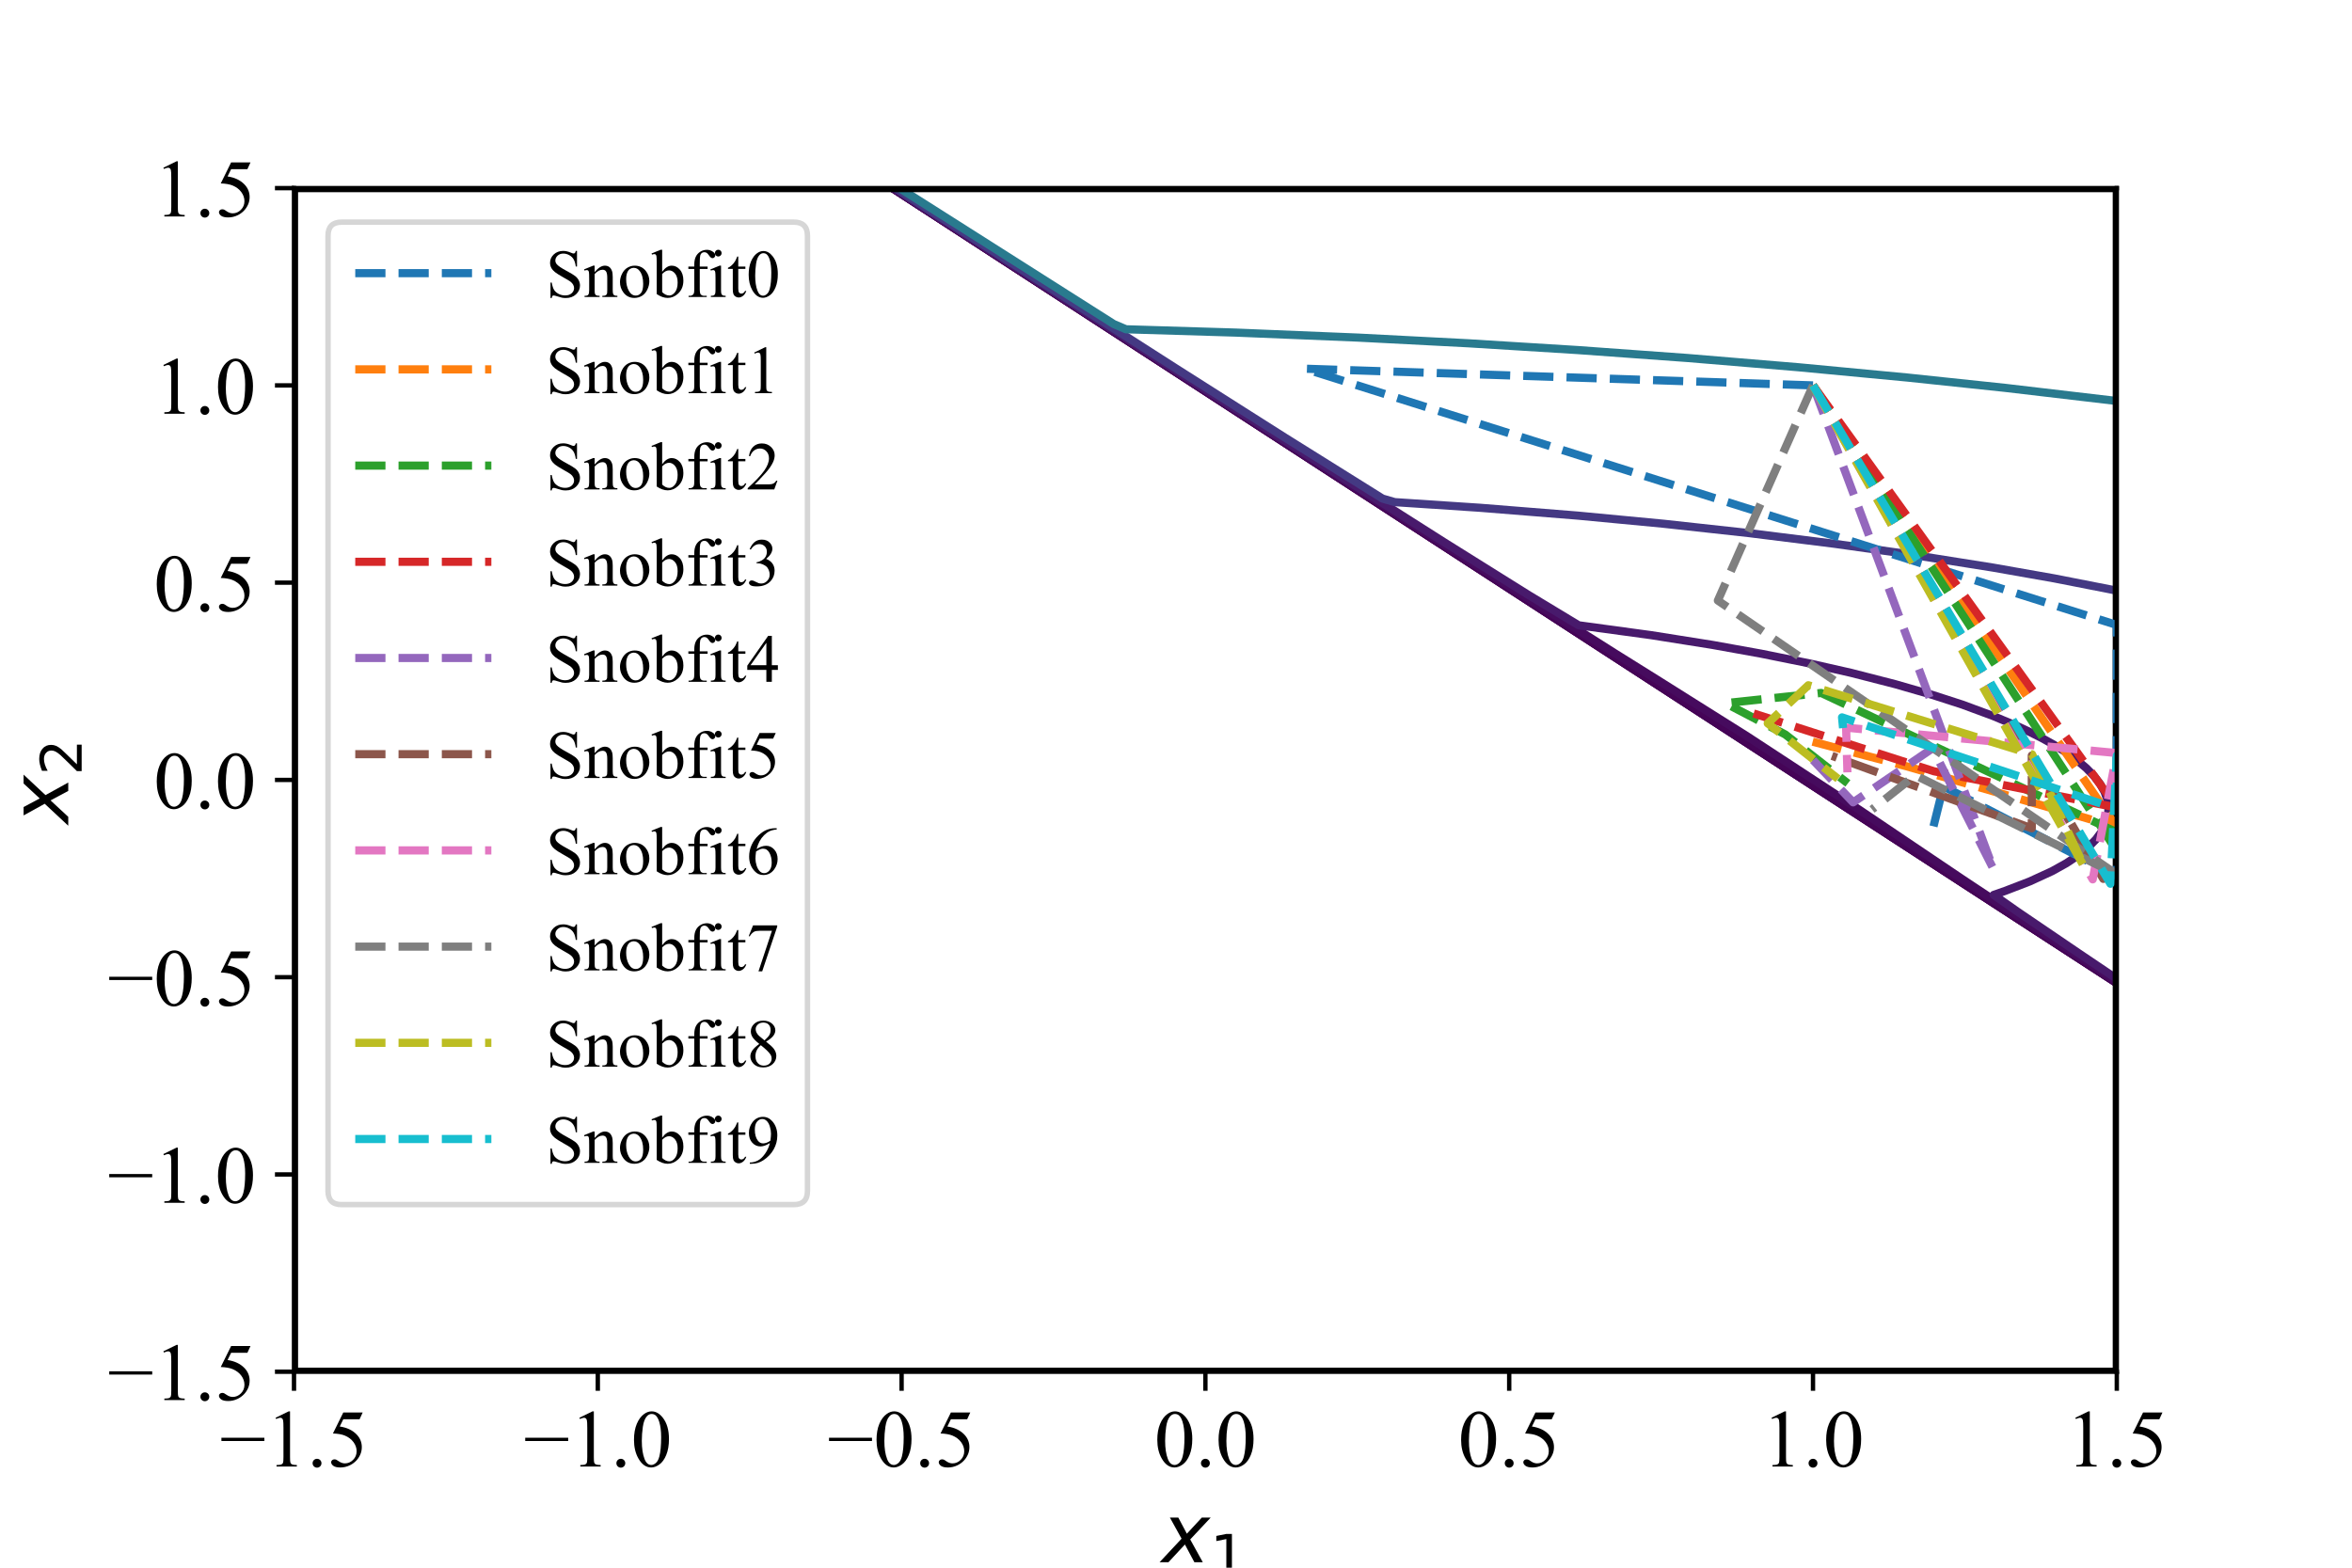 <?xml version="1.0" encoding="utf-8" standalone="no"?>
<!DOCTYPE svg PUBLIC "-//W3C//DTD SVG 1.1//EN"
  "http://www.w3.org/Graphics/SVG/1.1/DTD/svg11.dtd">
<!-- Created with matplotlib (https://matplotlib.org/) -->
<svg height="288pt" version="1.1" viewBox="0 0 432 288" width="432pt" xmlns="http://www.w3.org/2000/svg" xmlns:xlink="http://www.w3.org/1999/xlink">
 <defs>
  <style type="text/css">*{stroke-linecap:butt;stroke-linejoin:round;}</style>
 </defs>
 <g id="figure_1">
  <g id="patch_1">
   <path d="M 0 288 
L 432 288 
L 432 0 
L 0 0 
z
" style="fill:#ffffff;"/>
  </g>
  <g id="axes_1">
   <g id="patch_2">
    <path d="M 54 252 
L 388.8 252 
L 388.8 34.56 
L 54 34.56 
z
" style="fill:#ffffff;"/>
   </g>
   <g id="matplotlib.axis_1">
    <g id="xtick_1">
     <g id="line2d_1">
      <defs>
       <path d="M 0 0 
L 0 3.5 
" id="m8b53810748" style="stroke:#000000;stroke-width:0.8;"/>
      </defs>
      <g>
       <use style="stroke:#000000;stroke-width:0.8;" x="54" xlink:href="#m8b53810748" y="252"/>
      </g>
     </g>
     <g id="text_1">
      <!-- −1.5 -->
      <g transform="translate(40.396 269.416)scale(0.15 -0.15)">
       <defs>
        <path d="M 54.438 31.25 
L 1.812 31.25 
L 1.812 35.25 
L 54.438 35.25 
z
" id="TimesNewRomanPSMT-8722"/>
        <path d="M 11.719 59.719 
L 27.828 67.578 
L 29.438 67.578 
L 29.438 11.672 
Q 29.438 6.109 29.906 4.734 
Q 30.375 3.375 31.828 2.641 
Q 33.297 1.906 37.797 1.812 
L 37.797 0 
L 12.891 0 
L 12.891 1.812 
Q 17.578 1.906 18.938 2.609 
Q 20.312 3.328 20.844 4.516 
Q 21.391 5.719 21.391 11.672 
L 21.391 47.406 
Q 21.391 54.641 20.906 56.688 
Q 20.562 58.25 19.656 58.984 
Q 18.75 59.719 17.484 59.719 
Q 15.672 59.719 12.453 58.203 
z
" id="TimesNewRomanPSMT-49"/>
        <path d="M 12.5 9.469 
Q 14.797 9.469 16.359 7.875 
Q 17.922 6.297 17.922 4.047 
Q 17.922 1.812 16.328 0.219 
Q 14.75 -1.375 12.5 -1.375 
Q 10.25 -1.375 8.656 0.219 
Q 7.078 1.812 7.078 4.047 
Q 7.078 6.344 8.656 7.906 
Q 10.25 9.469 12.5 9.469 
z
" id="TimesNewRomanPSMT-46"/>
        <path d="M 43.406 66.219 
L 39.594 57.906 
L 19.672 57.906 
L 15.328 49.031 
Q 28.266 47.125 35.844 39.406 
Q 42.328 32.766 42.328 23.781 
Q 42.328 18.562 40.203 14.109 
Q 38.094 9.672 34.859 6.547 
Q 31.641 3.422 27.688 1.516 
Q 22.078 -1.172 16.156 -1.172 
Q 10.203 -1.172 7.484 0.844 
Q 4.781 2.875 4.781 5.328 
Q 4.781 6.688 5.906 7.734 
Q 7.031 8.797 8.734 8.797 
Q 10.016 8.797 10.969 8.406 
Q 11.922 8.016 14.203 6.391 
Q 17.875 3.859 21.625 3.859 
Q 27.344 3.859 31.656 8.172 
Q 35.984 12.5 35.984 18.703 
Q 35.984 24.703 32.125 29.906 
Q 28.266 35.109 21.484 37.938 
Q 16.156 40.141 6.984 40.484 
L 19.672 66.219 
z
" id="TimesNewRomanPSMT-53"/>
       </defs>
       <use xlink:href="#TimesNewRomanPSMT-8722"/>
       <use x="56.396" xlink:href="#TimesNewRomanPSMT-49"/>
       <use x="106.396" xlink:href="#TimesNewRomanPSMT-46"/>
       <use x="131.396" xlink:href="#TimesNewRomanPSMT-53"/>
      </g>
     </g>
    </g>
    <g id="xtick_2">
     <g id="line2d_2">
      <g>
       <use style="stroke:#000000;stroke-width:0.8;" x="109.8" xlink:href="#m8b53810748" y="252"/>
      </g>
     </g>
     <g id="text_2">
      <!-- −1.0 -->
      <g transform="translate(96.196 269.416)scale(0.15 -0.15)">
       <defs>
        <path d="M 3.609 32.719 
Q 3.609 44.047 7.031 52.219 
Q 10.453 60.406 16.109 64.406 
Q 20.516 67.578 25.203 67.578 
Q 32.812 67.578 38.875 59.812 
Q 46.438 50.203 46.438 33.734 
Q 46.438 22.219 43.109 14.156 
Q 39.797 6.109 34.641 2.469 
Q 29.5 -1.172 24.703 -1.172 
Q 15.234 -1.172 8.938 10.016 
Q 3.609 19.438 3.609 32.719 
z
M 13.188 31.5 
Q 13.188 17.828 16.547 9.188 
Q 19.344 1.906 24.859 1.906 
Q 27.484 1.906 30.312 4.266 
Q 33.156 6.641 34.625 12.203 
Q 36.859 20.609 36.859 35.891 
Q 36.859 47.219 34.516 54.781 
Q 32.766 60.406 29.984 62.75 
Q 27.984 64.359 25.141 64.359 
Q 21.828 64.359 19.234 61.375 
Q 15.719 57.328 14.453 48.625 
Q 13.188 39.938 13.188 31.5 
z
" id="TimesNewRomanPSMT-48"/>
       </defs>
       <use xlink:href="#TimesNewRomanPSMT-8722"/>
       <use x="56.396" xlink:href="#TimesNewRomanPSMT-49"/>
       <use x="106.396" xlink:href="#TimesNewRomanPSMT-46"/>
       <use x="131.396" xlink:href="#TimesNewRomanPSMT-48"/>
      </g>
     </g>
    </g>
    <g id="xtick_3">
     <g id="line2d_3">
      <g>
       <use style="stroke:#000000;stroke-width:0.8;" x="165.6" xlink:href="#m8b53810748" y="252"/>
      </g>
     </g>
     <g id="text_3">
      <!-- −0.5 -->
      <g transform="translate(151.996 269.416)scale(0.15 -0.15)">
       <use xlink:href="#TimesNewRomanPSMT-8722"/>
       <use x="56.396" xlink:href="#TimesNewRomanPSMT-48"/>
       <use x="106.396" xlink:href="#TimesNewRomanPSMT-46"/>
       <use x="131.396" xlink:href="#TimesNewRomanPSMT-53"/>
      </g>
     </g>
    </g>
    <g id="xtick_4">
     <g id="line2d_4">
      <g>
       <use style="stroke:#000000;stroke-width:0.8;" x="221.4" xlink:href="#m8b53810748" y="252"/>
      </g>
     </g>
     <g id="text_4">
      <!-- 0.0 -->
      <g transform="translate(212.025 269.416)scale(0.15 -0.15)">
       <use xlink:href="#TimesNewRomanPSMT-48"/>
       <use x="50" xlink:href="#TimesNewRomanPSMT-46"/>
       <use x="75" xlink:href="#TimesNewRomanPSMT-48"/>
      </g>
     </g>
    </g>
    <g id="xtick_5">
     <g id="line2d_5">
      <g>
       <use style="stroke:#000000;stroke-width:0.8;" x="277.2" xlink:href="#m8b53810748" y="252"/>
      </g>
     </g>
     <g id="text_5">
      <!-- 0.5 -->
      <g transform="translate(267.825 269.416)scale(0.15 -0.15)">
       <use xlink:href="#TimesNewRomanPSMT-48"/>
       <use x="50" xlink:href="#TimesNewRomanPSMT-46"/>
       <use x="75" xlink:href="#TimesNewRomanPSMT-53"/>
      </g>
     </g>
    </g>
    <g id="xtick_6">
     <g id="line2d_6">
      <g>
       <use style="stroke:#000000;stroke-width:0.8;" x="333" xlink:href="#m8b53810748" y="252"/>
      </g>
     </g>
     <g id="text_6">
      <!-- 1.0 -->
      <g transform="translate(323.625 269.416)scale(0.15 -0.15)">
       <use xlink:href="#TimesNewRomanPSMT-49"/>
       <use x="50" xlink:href="#TimesNewRomanPSMT-46"/>
       <use x="75" xlink:href="#TimesNewRomanPSMT-48"/>
      </g>
     </g>
    </g>
    <g id="xtick_7">
     <g id="line2d_7">
      <g>
       <use style="stroke:#000000;stroke-width:0.8;" x="388.8" xlink:href="#m8b53810748" y="252"/>
      </g>
     </g>
     <g id="text_7">
      <!-- 1.5 -->
      <g transform="translate(379.425 269.416)scale(0.15 -0.15)">
       <use xlink:href="#TimesNewRomanPSMT-49"/>
       <use x="50" xlink:href="#TimesNewRomanPSMT-46"/>
       <use x="75" xlink:href="#TimesNewRomanPSMT-53"/>
      </g>
     </g>
    </g>
    <g id="text_8">
     <!-- $x_1$ -->
     <g transform="translate(213.375 287.04)scale(0.15 -0.15)">
      <defs>
       <path d="M 60.016 54.688 
L 34.906 27.875 
L 50.297 0 
L 39.984 0 
L 28.422 21.688 
L 8.297 0 
L -2.594 0 
L 24.312 28.812 
L 10.016 54.688 
L 20.312 54.688 
L 30.812 34.906 
L 49.125 54.688 
z
" id="DejaVuSans-Oblique-120"/>
       <path d="M 12.406 8.297 
L 28.516 8.297 
L 28.516 63.922 
L 10.984 60.406 
L 10.984 69.391 
L 28.422 72.906 
L 38.281 72.906 
L 38.281 8.297 
L 54.391 8.297 
L 54.391 0 
L 12.406 0 
z
" id="DejaVuSans-49"/>
      </defs>
      <use transform="translate(0 0.312)" xlink:href="#DejaVuSans-Oblique-120"/>
      <use transform="translate(59.18 -16.094)scale(0.7)" xlink:href="#DejaVuSans-49"/>
     </g>
    </g>
   </g>
   <g id="matplotlib.axis_2">
    <g id="ytick_1">
     <g id="line2d_8">
      <defs>
       <path d="M 0 0 
L -3.5 0 
" id="m76ab4d0ff1" style="stroke:#000000;stroke-width:0.8;"/>
      </defs>
      <g>
       <use style="stroke:#000000;stroke-width:0.8;" x="54" xlink:href="#m76ab4d0ff1" y="252"/>
      </g>
     </g>
     <g id="text_9">
      <!-- −1.5 -->
      <g transform="translate(19.791 257.208)scale(0.15 -0.15)">
       <use xlink:href="#TimesNewRomanPSMT-8722"/>
       <use x="56.396" xlink:href="#TimesNewRomanPSMT-49"/>
       <use x="106.396" xlink:href="#TimesNewRomanPSMT-46"/>
       <use x="131.396" xlink:href="#TimesNewRomanPSMT-53"/>
      </g>
     </g>
    </g>
    <g id="ytick_2">
     <g id="line2d_9">
      <g>
       <use style="stroke:#000000;stroke-width:0.8;" x="54" xlink:href="#m76ab4d0ff1" y="215.76"/>
      </g>
     </g>
     <g id="text_10">
      <!-- −1.0 -->
      <g transform="translate(19.791 220.968)scale(0.15 -0.15)">
       <use xlink:href="#TimesNewRomanPSMT-8722"/>
       <use x="56.396" xlink:href="#TimesNewRomanPSMT-49"/>
       <use x="106.396" xlink:href="#TimesNewRomanPSMT-46"/>
       <use x="131.396" xlink:href="#TimesNewRomanPSMT-48"/>
      </g>
     </g>
    </g>
    <g id="ytick_3">
     <g id="line2d_10">
      <g>
       <use style="stroke:#000000;stroke-width:0.8;" x="54" xlink:href="#m76ab4d0ff1" y="179.52"/>
      </g>
     </g>
     <g id="text_11">
      <!-- −0.5 -->
      <g transform="translate(19.791 184.728)scale(0.15 -0.15)">
       <use xlink:href="#TimesNewRomanPSMT-8722"/>
       <use x="56.396" xlink:href="#TimesNewRomanPSMT-48"/>
       <use x="106.396" xlink:href="#TimesNewRomanPSMT-46"/>
       <use x="131.396" xlink:href="#TimesNewRomanPSMT-53"/>
      </g>
     </g>
    </g>
    <g id="ytick_4">
     <g id="line2d_11">
      <g>
       <use style="stroke:#000000;stroke-width:0.8;" x="54" xlink:href="#m76ab4d0ff1" y="143.28"/>
      </g>
     </g>
     <g id="text_12">
      <!-- 0.0 -->
      <g transform="translate(28.25 148.488)scale(0.15 -0.15)">
       <use xlink:href="#TimesNewRomanPSMT-48"/>
       <use x="50" xlink:href="#TimesNewRomanPSMT-46"/>
       <use x="75" xlink:href="#TimesNewRomanPSMT-48"/>
      </g>
     </g>
    </g>
    <g id="ytick_5">
     <g id="line2d_12">
      <g>
       <use style="stroke:#000000;stroke-width:0.8;" x="54" xlink:href="#m76ab4d0ff1" y="107.04"/>
      </g>
     </g>
     <g id="text_13">
      <!-- 0.5 -->
      <g transform="translate(28.25 112.248)scale(0.15 -0.15)">
       <use xlink:href="#TimesNewRomanPSMT-48"/>
       <use x="50" xlink:href="#TimesNewRomanPSMT-46"/>
       <use x="75" xlink:href="#TimesNewRomanPSMT-53"/>
      </g>
     </g>
    </g>
    <g id="ytick_6">
     <g id="line2d_13">
      <g>
       <use style="stroke:#000000;stroke-width:0.8;" x="54" xlink:href="#m76ab4d0ff1" y="70.8"/>
      </g>
     </g>
     <g id="text_14">
      <!-- 1.0 -->
      <g transform="translate(28.25 76.008)scale(0.15 -0.15)">
       <use xlink:href="#TimesNewRomanPSMT-49"/>
       <use x="50" xlink:href="#TimesNewRomanPSMT-46"/>
       <use x="75" xlink:href="#TimesNewRomanPSMT-48"/>
      </g>
     </g>
    </g>
    <g id="ytick_7">
     <g id="line2d_14">
      <g>
       <use style="stroke:#000000;stroke-width:0.8;" x="54" xlink:href="#m76ab4d0ff1" y="34.56"/>
      </g>
     </g>
     <g id="text_15">
      <!-- 1.5 -->
      <g transform="translate(28.25 39.768)scale(0.15 -0.15)">
       <use xlink:href="#TimesNewRomanPSMT-49"/>
       <use x="50" xlink:href="#TimesNewRomanPSMT-46"/>
       <use x="75" xlink:href="#TimesNewRomanPSMT-53"/>
      </g>
     </g>
    </g>
    <g id="text_16">
     <!-- $x_2$ -->
     <g transform="translate(12.583 151.305)rotate(-90)scale(0.15 -0.15)">
      <defs>
       <path d="M 19.188 8.297 
L 53.609 8.297 
L 53.609 0 
L 7.328 0 
L 7.328 8.297 
Q 12.938 14.109 22.625 23.891 
Q 32.328 33.688 34.812 36.531 
Q 39.547 41.844 41.422 45.531 
Q 43.312 49.219 43.312 52.781 
Q 43.312 58.594 39.234 62.25 
Q 35.156 65.922 28.609 65.922 
Q 23.969 65.922 18.812 64.312 
Q 13.672 62.703 7.812 59.422 
L 7.812 69.391 
Q 13.766 71.781 18.938 73 
Q 24.125 74.219 28.422 74.219 
Q 39.75 74.219 46.484 68.547 
Q 53.219 62.891 53.219 53.422 
Q 53.219 48.922 51.531 44.891 
Q 49.859 40.875 45.406 35.406 
Q 44.188 33.984 37.641 27.219 
Q 31.109 20.453 19.188 8.297 
z
" id="DejaVuSans-50"/>
      </defs>
      <use transform="translate(0 0.312)" xlink:href="#DejaVuSans-Oblique-120"/>
      <use transform="translate(59.18 -16.094)scale(0.7)" xlink:href="#DejaVuSans-50"/>
     </g>
    </g>
   </g>
   <g id="LineCollection_1">
    <path clip-path="url(#p8490a0bb73)" d="M 109.165 -1 
L 433 209.317 
L 433 209.317 
" style="fill:none;stroke:#440154;stroke-width:1.5;"/>
   </g>
   <g id="LineCollection_2">
    <path clip-path="url(#p8490a0bb73)" d="M 109.166 -1 
L 433 209.315 
L 433 209.315 
" style="fill:none;stroke:#440154;stroke-width:1.5;"/>
   </g>
   <g id="LineCollection_3">
    <path clip-path="url(#p8490a0bb73)" d="M 109.168 -1 
L 433 209.31 
L 433 209.31 
" style="fill:none;stroke:#440154;stroke-width:1.5;"/>
   </g>
   <g id="LineCollection_4">
    <path clip-path="url(#p8490a0bb73)" d="M 109.173 -1 
L 301.034 123.476 
L 303.514 125.069 
L 433 209.297 
L 433 209.297 
" style="fill:none;stroke:#440256;stroke-width:1.5;"/>
   </g>
   <g id="LineCollection_5">
    <path clip-path="url(#p8490a0bb73)" d="M 109.185 -1 
L 269.629 103.075 
L 272.116 104.673 
L 294.305 118.965 
L 297.031 120.698 
L 312.25 130.454 
L 317.505 133.81 
L 350.385 155.287 
L 353.143 157.12 
L 370.574 168.561 
L 373.108 170.232 
L 428.897 206.597 
L 433 209.266 
L 433 209.266 
" style="fill:none;stroke:#450457;stroke-width:1.5;"/>
   </g>
   <g id="LineCollection_6">
    <path clip-path="url(#p8490a0bb73)" d="M 109.215 -1 
L 235.981 81.198 
L 240.757 84.276 
L 265.143 99.993 
L 270.191 103.216 
L 283.088 111.464 
L 288.492 114.871 
L 296.548 119.977 
L 304.699 125.069 
L 310.007 128.409 
L 320.913 135.267 
L 341.412 148.702 
L 360.4 161.491 
L 368.331 166.76 
L 373.531 170.232 
L 386.276 178.629 
L 391.213 181.887 
L 419.925 200.662 
L 424.635 203.741 
L 433 209.19 
L 433 209.19 
" style="fill:none;stroke:#460b5e;stroke-width:1.5;"/>
   </g>
   <g id="LineCollection_7">
    <path clip-path="url(#p8490a0bb73)" d="M 109.289 -1 
L 195.603 54.93 
L 202.699 59.509 
L 229.251 76.635 
L 236.63 81.362 
L 249.44 89.575 
L 257.163 94.474 
L 265.143 99.546 
L 275.664 106.129 
L 280.845 109.366 
L 289.952 114.871 
L 303.277 116.686 
L 314.493 118.467 
L 323.466 120.083 
L 332.439 121.897 
L 340.011 123.612 
L 348.142 125.701 
L 354.871 127.645 
L 360.422 129.44 
L 366.087 131.537 
L 370.574 133.42 
L 372.817 134.472 
L 375.06 135.606 
L 377.304 136.852 
L 379.547 138.261 
L 381.79 139.914 
L 383.183 141.095 
L 384.605 142.552 
L 385.727 144.008 
L 386.55 145.465 
L 387.068 146.922 
L 387.283 148.379 
L 387.189 149.836 
L 386.778 151.293 
L 386.041 152.75 
L 384.962 154.207 
L 383.534 155.664 
L 381.737 157.12 
L 379.544 158.577 
L 376.929 160.034 
L 372.817 161.925 
L 368.331 163.653 
L 366.182 164.405 
L 370.574 167.491 
L 381.79 175.112 
L 389.683 180.431 
L 397.492 185.613 
L 402.833 189.172 
L 415.438 197.473 
L 420.52 200.827 
L 433 209.002 
L 433 209.002 
" style="fill:none;stroke:#481a6c;stroke-width:1.5;"/>
   </g>
   <g id="LineCollection_8">
    <path clip-path="url(#p8490a0bb73)" d="M 433 180.638 
L 431.141 181.098 
L 428.897 181.644 
L 427.878 181.887 
L 426.654 182.167 
L 424.411 182.67 
L 422.168 183.165 
L 421.34 183.344 
L 419.925 183.638 
L 417.681 184.095 
L 415.438 184.544 
L 414.132 184.801 
L 413.195 184.978 
L 410.952 185.394 
L 408.709 185.802 
L 406.465 186.202 
L 406.148 186.258 
L 404.222 186.582 
L 401.979 186.953 
L 401.933 187.715 
L 401.979 187.745 
L 404.071 189.172 
L 404.222 189.27 
L 406.216 190.629 
L 406.465 190.791 
L 408.367 192.086 
L 408.709 192.307 
L 410.525 193.543 
L 410.952 193.82 
L 412.687 194.999 
L 413.195 195.329 
L 414.855 196.456 
L 415.438 196.835 
L 417.027 197.913 
L 417.681 198.338 
L 419.203 199.37 
L 419.925 199.839 
L 421.383 200.827 
L 422.168 201.336 
L 423.567 202.284 
L 424.411 202.832 
L 425.755 203.741 
L 426.654 204.325 
L 427.945 205.198 
L 428.897 205.816 
L 430.139 206.654 
L 431.141 207.305 
L 432.335 208.111 
L 433 208.543 
" style="fill:none;stroke:#443983;stroke-width:1.5;"/>
    <path clip-path="url(#p8490a0bb73)" d="M 109.468 -1 
L 159.712 31.504 
L 169.254 37.656 
L 193.36 53.187 
L 203.229 59.509 
L 215.792 67.557 
L 228.352 75.535 
L 235.981 80.374 
L 253.927 91.59 
L 256.17 92.247 
L 271.872 93.285 
L 289.818 94.725 
L 305.521 96.214 
L 321.223 97.933 
L 336.926 99.895 
L 350.385 101.786 
L 366.087 104.277 
L 377.304 106.255 
L 391.516 109.043 
L 404.222 111.848 
L 410.952 113.471 
L 422.168 116.433 
L 431.672 119.241 
L 433 119.667 
L 433 119.667 
" style="fill:none;stroke:#443983;stroke-width:1.5;"/>
   </g>
   <g id="LineCollection_9">
    <path clip-path="url(#p8490a0bb73)" d="M 109.907 -1 
L 135.036 15.193 
L 151.872 26.001 
L 166.441 35.341 
L 204.576 59.541 
L 206.819 60.492 
L 227.008 61.1 
L 249.44 62.019 
L 269.629 63.061 
L 289.818 64.311 
L 310.007 65.773 
L 330.196 67.455 
L 350.385 69.364 
L 368.331 71.259 
L 388.52 73.634 
L 406.465 75.968 
L 424.411 78.529 
L 433 79.842 
L 433 79.842 
" style="fill:none;stroke:#297a8e;stroke-width:1.5;"/>
   </g>
   <g id="LineCollection_10">
    <path clip-path="url(#p8490a0bb73)" d="M 110.996 -1 
L 132.793 12.772 
L 159.712 12.996 
L 186.63 13.456 
L 213.549 14.146 
L 240.467 15.07 
L 267.386 16.223 
L 294.305 17.61 
L 321.223 19.233 
L 348.142 21.097 
L 373.647 23.087 
L 399.736 25.361 
L 424.411 27.736 
L 433 28.616 
L 433 28.616 
" style="fill:none;stroke:#fde725;stroke-width:1.5;"/>
   </g>
   <g id="line2d_15">
    <path clip-path="url(#p8490a0bb73)" d="M 54 252 
L 388.8 252 
" style="fill:none;stroke:#000000;stroke-linecap:square;stroke-width:1.5;"/>
   </g>
   <g id="line2d_16">
    <path clip-path="url(#p8490a0bb73)" d="M 54 34.56 
L 388.8 34.56 
" style="fill:none;stroke:#000000;stroke-linecap:square;stroke-width:1.5;"/>
   </g>
   <g id="line2d_17">
    <path clip-path="url(#p8490a0bb73)" d="M 54 252 
L 54 34.56 
" style="fill:none;stroke:#000000;stroke-linecap:square;stroke-width:1.5;"/>
   </g>
   <g id="line2d_18">
    <path clip-path="url(#p8490a0bb73)" d="M 388.8 252 
L 388.8 34.56 
" style="fill:none;stroke:#000000;stroke-linecap:square;stroke-width:1.5;"/>
   </g>
   <g id="line2d_19">
    <path clip-path="url(#p8490a0bb73)" d="M 333 70.8 
L 333 70.8 
L 333 70.8 
L 333 70.8 
L 333 70.8 
L 333 70.8 
L 333 70.8 
L 333 70.8 
L 333 70.8 
L 333 70.8 
L 333 70.8 
L 239.61 67.73 
L 239.61 67.73 
L 388.797 114.813 
L 388.797 114.813 
L 388.797 160.964 
L 388.797 160.964 
L 388.797 160.964 
L 388.797 160.964 
L 388.797 160.964 
L 388.797 160.964 
L 388.797 160.964 
L 388.797 160.964 
L 388.797 160.964 
L 388.797 160.964 
L 356.954 144.474 
L 356.954 144.474 
L 356.954 144.474 
L 356.954 144.474 
L 356.954 144.474 
L 356.954 144.474 
L 356.954 144.474 
L 356.954 144.474 
L 356.954 144.474 
L 356.954 144.474 
L 356.954 144.474 
L 355.099 151.943 
L 355.099 151.943 
L 355.099 151.943 
L 355.099 151.943 
L 355.099 151.943 
L 355.099 151.943 
L 355.099 151.943 
L 355.099 151.943 
L 355.099 151.943 
L 355.099 151.943 
L 355.099 151.943 
L 355.099 151.943 
L 355.099 151.943 
L 355.099 151.943 
L 355.099 151.943 
L 355.099 151.943 
L 355.099 151.943 
L 355.099 151.943 
L 355.099 151.943 
L 355.099 151.943 
L 355.099 151.943 
L 355.099 151.943 
L 355.099 151.943 
L 355.099 151.943 
L 355.099 151.943 
L 355.099 151.943 
L 355.099 151.943 
L 355.099 151.943 
L 355.099 151.943 
L 355.099 151.943 
L 355.099 151.943 
L 355.099 151.943 
L 355.099 151.943 
L 355.099 151.943 
L 355.099 151.943 
L 355.099 151.943 
L 355.099 151.943 
L 355.099 151.943 
L 355.099 151.943 
L 355.099 151.943 
L 355.099 151.943 
L 355.099 151.943 
L 355.099 151.943 
L 355.099 151.943 
L 355.099 151.943 
L 355.099 151.943 
L 355.099 151.943 
L 355.099 151.943 
L 355.099 151.943 
L 355.099 151.943 
L 355.099 151.943 
L 355.099 151.943 
L 355.099 151.943 
L 355.099 151.943 
" style="fill:none;stroke:#1f77b4;stroke-dasharray:5.55,2.4;stroke-dashoffset:0;stroke-width:1.5;"/>
   </g>
   <g id="line2d_20">
    <path clip-path="url(#p8490a0bb73)" d="M 333 70.8 
L 333 70.8 
L 333 70.8 
L 333 70.8 
L 333 70.8 
L 333 70.8 
L 333 70.8 
L 333 70.8 
L 333 70.8 
L 333 70.8 
L 333 70.8 
L 388.797 151.925 
L 388.797 151.925 
L 388.797 151.925 
L 388.797 151.925 
L 388.797 151.925 
L 388.797 151.925 
L 388.797 151.925 
L 388.797 151.925 
L 350.157 140.769 
L 350.157 140.769 
L 350.157 140.769 
L 350.157 140.769 
L 350.157 140.769 
L 350.157 140.769 
L 350.157 140.769 
L 350.157 140.769 
L 350.157 140.769 
L 350.157 140.769 
L 350.157 140.769 
L 350.157 140.769 
L 350.157 140.769 
L 350.157 140.769 
L 350.157 140.769 
L 350.157 140.769 
L 350.157 140.769 
L 350.157 140.769 
L 350.157 140.769 
L 350.157 140.769 
L 350.157 140.769 
L 350.157 140.769 
L 350.157 140.769 
L 350.157 140.769 
L 350.157 140.769 
L 350.157 140.769 
L 350.157 140.769 
L 350.157 140.769 
L 350.157 140.769 
L 350.157 140.769 
L 350.157 140.769 
L 350.157 140.769 
L 350.157 140.769 
L 350.157 140.769 
L 350.157 140.769 
L 350.157 140.769 
L 350.157 140.769 
L 350.157 140.769 
L 350.157 140.769 
L 350.157 140.769 
L 350.157 140.769 
L 350.157 140.769 
L 350.157 140.769 
L 350.157 140.769 
L 332.935 136.257 
L 332.935 136.257 
L 332.935 136.257 
L 332.935 136.257 
L 332.935 136.257 
L 332.935 136.257 
L 332.935 136.257 
L 332.935 136.257 
L 332.935 136.257 
L 332.935 136.257 
L 332.935 136.257 
L 332.935 136.257 
L 332.935 136.257 
L 332.935 136.257 
L 332.935 136.257 
L 332.935 136.257 
L 332.935 136.257 
L 332.935 136.257 
L 332.935 136.257 
L 332.935 136.257 
L 332.935 136.257 
L 332.935 136.257 
L 332.935 136.257 
L 332.935 136.257 
L 332.935 136.257 
L 332.935 136.257 
L 332.935 136.257 
L 332.935 136.257 
L 332.935 136.257 
L 332.935 136.257 
L 332.935 136.257 
L 332.935 136.257 
L 332.935 136.257 
L 332.935 136.257 
L 332.935 136.257 
L 332.935 136.257 
L 332.935 136.257 
" style="fill:none;stroke:#ff7f0e;stroke-dasharray:5.55,2.4;stroke-dashoffset:0;stroke-width:1.5;"/>
   </g>
   <g id="line2d_21">
    <path clip-path="url(#p8490a0bb73)" d="M 333 70.8 
L 333 70.8 
L 333 70.8 
L 333 70.8 
L 333 70.8 
L 333 70.8 
L 388.268 155.541 
L 388.268 155.541 
L 388.268 155.541 
L 388.268 155.541 
L 388.268 155.541 
L 388.268 155.541 
L 388.268 155.541 
L 388.797 152.906 
L 388.797 152.906 
L 388.797 152.906 
L 388.797 152.906 
L 388.797 152.906 
L 388.797 152.906 
L 388.797 152.906 
L 388.797 152.906 
L 388.797 152.906 
L 334.502 127.3 
L 334.502 127.3 
L 334.502 127.3 
L 334.502 127.3 
L 334.502 127.3 
L 334.502 127.3 
L 334.502 127.3 
L 334.502 127.3 
L 334.502 127.3 
L 334.502 127.3 
L 334.502 127.3 
L 334.502 127.3 
L 316.908 129.181 
L 316.908 129.181 
L 316.908 129.181 
L 316.908 129.181 
L 316.908 129.181 
L 316.908 129.181 
L 316.908 129.181 
L 316.908 129.181 
L 316.908 129.181 
L 316.908 129.181 
L 316.908 129.181 
L 316.908 129.181 
L 316.908 129.181 
L 316.908 129.181 
L 316.908 129.181 
L 316.908 129.181 
L 316.908 129.181 
L 316.908 129.181 
L 316.908 129.181 
L 316.908 129.181 
L 316.908 129.181 
L 316.908 129.181 
L 327.92 134.937 
L 327.92 134.937 
L 327.92 134.937 
L 327.92 134.937 
L 327.92 134.937 
L 327.92 134.937 
L 327.92 134.937 
L 327.92 134.937 
L 327.92 134.937 
L 327.92 134.937 
L 327.92 134.937 
L 327.92 134.937 
L 327.92 134.937 
L 327.92 134.937 
L 327.92 134.937 
L 327.92 134.937 
L 327.92 134.937 
L 327.92 134.937 
L 327.92 134.937 
L 327.92 134.937 
L 327.92 134.937 
L 327.92 134.937 
L 327.92 134.937 
L 327.92 134.937 
L 327.92 134.937 
L 339.404 143.919 
L 339.404 143.919 
L 339.404 143.919 
L 339.404 143.919 
L 339.404 143.919 
L 339.404 143.919 
L 339.404 143.919 
L 339.404 143.919 
L 339.404 143.919 
L 339.404 143.919 
L 339.404 143.919 
L 339.404 143.919 
L 339.404 143.919 
L 339.404 143.919 
L 339.404 143.919 
L 339.404 143.919 
L 339.404 143.919 
L 339.404 143.919 
L 339.404 143.919 
" style="fill:none;stroke:#2ca02c;stroke-dasharray:5.55,2.4;stroke-dashoffset:0;stroke-width:1.5;"/>
   </g>
   <g id="line2d_22">
    <path clip-path="url(#p8490a0bb73)" d="M 333 70.8 
L 333 70.8 
L 333 70.8 
L 333 70.8 
L 333 70.8 
L 333 70.8 
L 333 70.8 
L 333 70.8 
L 333 70.8 
L 333 70.8 
L 333 70.8 
L 388.797 148.351 
L 388.797 148.351 
L 388.797 148.351 
L 388.797 148.351 
L 388.797 148.351 
L 388.797 148.351 
L 388.797 148.351 
L 388.797 148.351 
L 355.23 141.693 
L 355.23 141.693 
L 355.23 141.693 
L 355.23 141.693 
L 355.23 141.693 
L 355.23 141.693 
L 355.23 141.693 
L 355.23 141.693 
L 355.23 141.693 
L 355.23 141.693 
L 355.23 141.693 
L 355.23 141.693 
L 355.23 141.693 
L 355.23 141.693 
L 355.23 141.693 
L 355.23 141.693 
L 355.23 141.693 
L 355.23 141.693 
L 355.23 141.693 
L 355.23 141.693 
L 355.23 141.693 
L 355.23 141.693 
L 355.23 141.693 
L 355.23 141.693 
L 355.23 141.693 
L 355.23 141.693 
L 355.23 141.693 
L 320.297 130.497 
L 320.297 130.497 
L 320.297 130.497 
L 320.297 130.497 
L 320.297 130.497 
L 320.297 130.497 
L 320.297 130.497 
L 320.297 130.497 
L 320.297 130.497 
L 320.297 130.497 
L 320.297 130.497 
L 320.297 130.497 
L 320.297 130.497 
L 320.297 130.497 
L 320.297 130.497 
L 320.297 130.497 
L 320.297 130.497 
L 320.297 130.497 
L 320.297 130.497 
L 320.297 130.497 
L 320.297 130.497 
L 320.297 130.497 
L 320.297 130.497 
L 320.297 130.497 
L 320.297 130.497 
L 320.297 130.497 
L 320.297 130.497 
L 320.297 130.497 
L 320.297 130.497 
L 320.297 130.497 
L 320.297 130.497 
L 320.297 130.497 
L 320.297 130.497 
L 320.297 130.497 
L 320.297 130.497 
L 320.297 130.497 
L 320.297 130.497 
L 320.297 130.497 
L 320.297 130.497 
L 320.297 130.497 
L 320.297 130.497 
L 320.297 130.497 
L 320.297 130.497 
L 320.297 130.497 
L 320.297 130.497 
L 320.297 130.497 
L 320.297 130.497 
L 320.297 130.497 
L 320.297 130.497 
L 320.297 130.497 
L 320.297 130.497 
L 320.297 130.497 
L 320.297 130.497 
L 320.297 130.497 
" style="fill:none;stroke:#d62728;stroke-dasharray:5.55,2.4;stroke-dashoffset:0;stroke-width:1.5;"/>
   </g>
   <g id="line2d_23">
    <path clip-path="url(#p8490a0bb73)" d="M 333 70.8 
L 333 70.8 
L 333 70.8 
L 333 70.8 
L 333 70.8 
L 333 70.8 
L 333 70.8 
L 366.174 159.712 
L 366.174 159.712 
L 366.174 159.712 
L 366.174 159.712 
L 366.174 159.712 
L 366.174 159.712 
L 366.174 159.712 
L 366.174 159.712 
L 366.174 159.712 
L 366.174 159.712 
L 366.174 159.712 
L 366.174 159.712 
L 366.174 159.712 
L 366.174 159.712 
L 366.174 159.712 
L 366.174 159.712 
L 366.174 159.712 
L 366.174 159.712 
L 366.174 159.712 
L 354.948 137.483 
L 354.948 137.483 
L 354.948 137.483 
L 354.948 137.483 
L 354.948 137.483 
L 354.948 137.483 
L 354.948 137.483 
L 354.948 137.483 
L 354.948 137.483 
L 354.948 137.483 
L 354.948 137.483 
L 354.948 137.483 
L 354.948 137.483 
L 354.948 137.483 
L 354.948 137.483 
L 354.948 137.483 
L 354.948 137.483 
L 354.948 137.483 
L 354.948 137.483 
L 354.948 137.483 
L 354.948 137.483 
L 354.948 137.483 
L 354.948 137.483 
L 354.948 137.483 
L 354.948 137.483 
L 354.948 137.483 
L 340.371 147.403 
L 340.371 147.403 
L 340.371 147.403 
L 340.371 147.403 
L 340.371 147.403 
L 340.371 147.403 
L 340.371 147.403 
L 340.371 147.403 
L 340.371 147.403 
L 340.371 147.403 
L 340.371 147.403 
L 340.371 147.403 
L 340.371 147.403 
L 340.371 147.403 
L 340.371 147.403 
L 340.371 147.403 
L 340.371 147.403 
L 340.371 147.403 
L 340.371 147.403 
L 333.006 139.634 
L 333.006 139.634 
L 333.006 139.634 
L 333.006 139.634 
L 333.006 139.634 
L 333.006 139.634 
L 333.006 139.634 
L 333.006 139.634 
L 333.006 139.634 
L 333.006 139.634 
L 333.006 139.634 
L 333.006 139.634 
L 333.006 139.634 
L 333.006 139.634 
L 333.006 139.634 
L 333.006 139.634 
L 333.006 139.634 
L 333.006 139.634 
L 333.006 139.634 
L 333.006 139.634 
L 333.006 139.634 
L 333.006 139.634 
L 333.006 139.634 
L 333.006 139.634 
L 333.006 139.634 
L 333.006 139.634 
L 333.006 139.634 
L 333.006 139.634 
L 333.006 139.634 
" style="fill:none;stroke:#9467bd;stroke-dasharray:5.55,2.4;stroke-dashoffset:0;stroke-width:1.5;"/>
   </g>
   <g id="line2d_24">
    <path clip-path="url(#p8490a0bb73)" d="M 333 70.8 
L 333 70.8 
L 333 70.8 
L 333 70.8 
L 333 70.8 
L 333 70.8 
L 333 70.8 
L 386.322 161.46 
L 386.322 161.46 
L 386.322 161.46 
L 386.322 161.46 
L 386.322 161.46 
L 386.322 161.46 
L 386.322 161.46 
L 373.185 138.794 
L 373.185 138.794 
L 373.185 138.794 
L 373.185 138.794 
L 373.185 138.794 
L 373.185 138.794 
L 373.185 138.794 
L 373.185 138.794 
L 373.185 138.794 
L 373.185 138.794 
L 373.185 138.794 
L 373.185 138.794 
L 373.185 138.794 
L 373.185 138.794 
L 373.185 138.794 
L 373.185 138.794 
L 373.185 138.794 
L 373.185 138.794 
L 373.185 138.794 
L 373.185 138.794 
L 373.185 138.794 
L 373.185 138.794 
L 373.185 138.794 
L 373.185 138.794 
L 373.185 138.794 
L 373.185 138.794 
L 373.185 138.794 
L 373.185 152.169 
L 373.185 152.169 
L 373.185 152.169 
L 373.185 152.169 
L 373.185 152.169 
L 373.185 152.169 
L 373.185 152.169 
L 373.185 152.169 
L 373.185 152.169 
L 373.185 152.169 
L 373.185 152.169 
L 373.185 152.169 
L 373.185 152.169 
L 373.185 152.169 
L 373.185 152.169 
L 373.185 152.169 
L 373.185 152.169 
L 373.185 152.169 
L 373.185 152.169 
L 373.185 152.169 
L 373.185 152.169 
L 373.185 152.169 
L 373.185 152.169 
L 373.185 152.169 
L 373.185 152.169 
L 373.185 152.169 
L 373.185 152.169 
L 373.185 152.169 
L 373.185 152.169 
L 373.185 152.169 
L 336.484 138.857 
L 336.484 138.857 
L 336.484 138.857 
L 336.484 138.857 
L 336.484 138.857 
L 336.484 138.857 
L 336.484 138.857 
L 336.484 138.857 
L 336.484 138.857 
L 336.484 138.857 
L 336.484 138.857 
L 336.484 138.857 
L 336.484 138.857 
L 336.484 138.857 
L 336.484 138.857 
L 336.484 138.857 
L 336.484 138.857 
L 336.484 138.857 
L 336.484 138.857 
L 336.484 138.857 
L 336.484 138.857 
L 336.484 138.857 
L 336.484 138.857 
L 336.484 138.857 
L 336.484 138.857 
L 336.484 138.857 
L 336.484 138.857 
L 336.484 138.857 
L 336.484 138.857 
" style="fill:none;stroke:#8c564b;stroke-dasharray:5.55,2.4;stroke-dashoffset:0;stroke-width:1.5;"/>
   </g>
   <g id="line2d_25">
    <path clip-path="url(#p8490a0bb73)" d="M 333 70.8 
L 333 70.8 
L 333 70.8 
L 333 70.8 
L 333 70.8 
L 333 70.8 
L 333 70.8 
L 384.374 161.549 
L 384.374 161.549 
L 384.374 161.549 
L 384.374 161.549 
L 384.374 161.549 
L 384.374 161.549 
L 384.374 161.549 
L 384.374 161.549 
L 384.374 161.549 
L 384.374 161.549 
L 384.374 161.549 
L 384.374 161.549 
L 384.374 161.549 
L 384.374 161.549 
L 384.374 161.549 
L 384.374 161.549 
L 384.374 161.549 
L 388.797 138.34 
L 388.797 138.34 
L 388.797 138.34 
L 388.797 138.34 
L 388.797 138.34 
L 388.797 138.34 
L 388.797 138.34 
L 388.797 138.34 
L 388.797 138.34 
L 388.797 138.34 
L 388.797 138.34 
L 388.797 138.34 
L 388.797 138.34 
L 339.082 133.676 
L 339.082 133.676 
L 339.082 133.676 
L 339.082 133.676 
L 339.082 133.676 
L 339.082 133.676 
L 339.082 133.676 
L 339.082 133.676 
L 339.082 133.676 
L 339.082 133.676 
L 339.082 133.676 
L 339.082 133.676 
L 339.082 133.676 
L 339.082 133.676 
L 339.082 133.676 
L 339.082 133.676 
L 339.082 133.676 
L 339.082 133.676 
L 339.082 133.676 
L 339.082 133.676 
L 339.082 133.676 
L 339.082 133.676 
L 339.082 133.676 
L 339.082 133.676 
L 339.082 133.676 
L 339.323 141.886 
L 339.323 141.886 
L 339.323 141.886 
L 339.323 141.886 
L 339.323 141.886 
L 339.323 141.886 
L 339.323 141.886 
L 339.323 141.886 
L 339.323 141.886 
L 339.323 141.886 
L 339.323 141.886 
L 339.323 141.886 
L 339.323 141.886 
L 339.323 141.886 
L 339.323 141.886 
L 339.323 141.886 
L 339.323 141.886 
L 339.323 141.886 
L 339.323 141.886 
L 339.323 141.886 
L 339.323 141.886 
L 339.323 141.886 
L 339.323 141.886 
L 339.323 141.886 
L 339.323 141.886 
L 339.323 141.886 
L 339.323 141.886 
L 339.323 141.886 
L 339.323 141.886 
L 339.323 141.886 
L 339.323 141.886 
L 339.323 141.886 
L 339.323 141.886 
L 339.323 141.886 
L 339.323 141.886 
L 339.323 141.886 
L 339.323 141.886 
L 339.323 141.886 
" style="fill:none;stroke:#e377c2;stroke-dasharray:5.55,2.4;stroke-dashoffset:0;stroke-width:1.5;"/>
   </g>
   <g id="line2d_26">
    <path clip-path="url(#p8490a0bb73)" d="M 333 70.8 
L 333 70.8 
L 333 70.8 
L 333 70.8 
L 333 70.8 
L 333 70.8 
L 333 70.8 
L 333 70.8 
L 333 70.8 
L 333 70.8 
L 333 70.8 
L 315.526 110.327 
L 315.526 110.327 
L 388.797 160.64 
L 388.797 160.64 
L 388.797 160.64 
L 388.797 160.64 
L 388.797 160.64 
L 388.797 160.64 
L 388.797 160.64 
L 388.797 160.64 
L 388.797 160.64 
L 388.797 160.64 
L 388.797 160.64 
L 388.797 160.64 
L 388.797 160.64 
L 388.797 160.64 
L 388.797 160.64 
L 388.797 160.64 
L 388.797 160.64 
L 388.797 160.64 
L 388.797 160.64 
L 388.797 160.64 
L 388.797 160.64 
L 351.778 142.43 
L 351.778 142.43 
L 351.778 142.43 
L 351.778 142.43 
L 351.778 142.43 
L 351.778 142.43 
L 351.778 142.43 
L 351.778 142.43 
L 351.778 142.43 
L 351.778 142.43 
L 351.778 142.43 
L 351.778 142.43 
L 351.778 142.43 
L 351.778 142.43 
L 351.778 142.43 
L 351.778 142.43 
L 351.778 142.43 
L 351.778 142.43 
L 351.778 142.43 
L 351.778 142.43 
L 351.778 142.43 
L 351.778 142.43 
L 351.778 142.43 
L 351.778 142.43 
L 351.778 142.43 
L 351.778 142.43 
L 351.778 142.43 
L 351.778 142.43 
L 351.778 142.43 
L 351.778 142.43 
L 351.778 142.43 
L 351.778 142.43 
L 351.778 142.43 
L 351.778 142.43 
L 351.778 142.43 
L 351.778 142.43 
L 351.778 142.43 
L 351.778 142.43 
L 351.778 142.43 
L 351.778 142.43 
L 343.85 148.701 
L 343.85 148.701 
L 343.85 148.701 
L 343.85 148.701 
L 343.85 148.701 
L 343.85 148.701 
L 343.85 148.701 
L 343.85 148.701 
L 343.85 148.701 
L 343.85 148.701 
L 343.85 148.701 
L 343.85 148.701 
L 343.85 148.701 
L 343.85 148.701 
L 343.85 148.701 
L 343.85 148.701 
L 343.85 148.701 
L 343.85 148.701 
L 343.85 148.701 
L 343.85 148.701 
L 343.85 148.701 
L 343.85 148.701 
L 343.85 148.701 
L 343.85 148.701 
L 343.85 148.701 
L 343.85 148.701 
" style="fill:none;stroke:#7f7f7f;stroke-dasharray:5.55,2.4;stroke-dashoffset:0;stroke-width:1.5;"/>
   </g>
   <g id="line2d_27">
    <path clip-path="url(#p8490a0bb73)" d="M 333 70.8 
L 333 70.8 
L 333 70.8 
L 333 70.8 
L 333 70.8 
L 333 70.8 
L 382.861 159.334 
L 382.861 159.334 
L 382.861 159.334 
L 382.861 159.334 
L 382.861 159.334 
L 382.861 159.334 
L 373.235 138.577 
L 373.235 138.577 
L 373.235 138.577 
L 373.235 138.577 
L 373.235 138.577 
L 373.235 138.577 
L 373.235 138.577 
L 373.235 138.577 
L 373.235 138.577 
L 373.235 138.577 
L 373.235 138.577 
L 373.235 138.577 
L 373.235 138.577 
L 373.235 138.577 
L 373.235 138.577 
L 373.235 138.577 
L 373.235 138.577 
L 373.235 138.577 
L 373.235 138.577 
L 373.235 138.577 
L 373.235 138.577 
L 332.145 125.885 
L 332.145 125.885 
L 332.145 125.885 
L 332.145 125.885 
L 332.145 125.885 
L 332.145 125.885 
L 332.145 125.885 
L 332.145 125.885 
L 332.145 125.885 
L 332.145 125.885 
L 332.145 125.885 
L 332.145 125.885 
L 332.145 125.885 
L 332.145 125.885 
L 332.145 125.885 
L 332.145 125.885 
L 332.145 125.885 
L 332.145 125.885 
L 332.145 125.885 
L 332.145 125.885 
L 332.145 125.885 
L 332.145 125.885 
L 324.686 132.886 
L 324.686 132.886 
L 324.686 132.886 
L 324.686 132.886 
L 324.686 132.886 
L 324.686 132.886 
L 324.686 132.886 
L 337.596 143.076 
L 337.596 143.076 
L 337.596 143.076 
L 337.596 143.076 
L 337.596 143.076 
L 337.596 143.076 
L 337.596 143.076 
L 337.596 143.076 
L 337.596 143.076 
L 337.596 143.076 
L 337.596 143.076 
L 337.596 143.076 
L 337.596 143.076 
L 337.596 143.076 
L 337.596 143.076 
L 337.596 143.076 
L 337.596 143.076 
L 337.596 143.076 
L 337.596 143.076 
L 337.596 143.076 
L 337.596 143.076 
L 337.596 143.076 
L 337.596 143.076 
L 337.596 143.076 
L 337.596 143.076 
L 337.596 143.076 
L 337.596 143.076 
L 337.596 143.076 
L 337.596 143.076 
L 337.596 143.076 
L 337.596 143.076 
L 337.596 143.076 
L 337.596 143.076 
L 337.596 143.076 
L 337.596 143.076 
L 337.596 143.076 
L 337.596 143.076 
L 337.596 143.076 
" style="fill:none;stroke:#bcbd22;stroke-dasharray:5.55,2.4;stroke-dashoffset:0;stroke-width:1.5;"/>
   </g>
   <g id="line2d_28">
    <path clip-path="url(#p8490a0bb73)" d="M 333 70.8 
L 333 70.8 
L 333 70.8 
L 333 70.8 
L 333 70.8 
L 387.635 162.354 
L 387.635 162.354 
L 387.635 162.354 
L 387.635 162.354 
L 387.635 162.354 
L 387.635 162.354 
L 387.635 162.354 
L 387.635 162.354 
L 387.635 162.354 
L 387.635 162.354 
L 387.635 162.354 
L 387.635 162.354 
L 387.635 162.354 
L 387.635 162.354 
L 387.635 162.354 
L 387.635 162.354 
L 387.635 162.354 
L 387.635 162.354 
L 387.635 162.354 
L 387.635 162.354 
L 387.635 162.354 
L 388.797 138.801 
L 388.797 138.801 
L 388.797 138.801 
L 388.797 138.801 
L 388.797 138.801 
L 388.797 148.603 
L 388.797 148.603 
L 338.332 131.79 
L 338.332 131.79 
L 338.332 131.79 
L 338.52 133.752 
L 338.52 133.752 
L 338.52 133.752 
L 338.52 133.752 
L 338.52 133.752 
L 338.52 133.752 
L 338.52 133.752 
L 338.52 133.752 
L 338.52 133.752 
L 338.52 133.752 
L 338.52 133.752 
L 338.52 133.752 
L 338.52 133.752 
L 338.52 133.752 
L 338.52 133.752 
L 338.52 133.752 
L 338.52 133.752 
L 338.52 133.752 
L 338.52 133.752 
L 338.52 133.752 
L 338.52 133.752 
L 338.52 133.752 
L 338.52 133.752 
L 338.52 133.752 
L 338.52 133.752 
L 338.52 133.752 
L 338.52 133.752 
L 338.52 133.752 
L 338.52 133.752 
L 338.52 133.752 
L 338.52 133.752 
L 338.52 133.752 
L 338.52 133.752 
L 338.52 133.752 
L 338.52 133.752 
L 338.52 133.752 
L 338.52 133.752 
L 338.52 133.752 
L 338.52 133.752 
L 338.52 133.752 
L 338.52 133.752 
L 338.52 133.752 
L 338.52 133.752 
L 338.52 133.752 
L 338.52 133.752 
L 338.52 133.752 
L 338.52 133.752 
L 338.52 133.752 
L 338.52 133.752 
L 338.52 133.752 
L 338.52 133.752 
L 338.52 133.752 
L 338.52 133.752 
L 338.52 133.752 
" style="fill:none;stroke:#17becf;stroke-dasharray:5.55,2.4;stroke-dashoffset:0;stroke-width:1.5;"/>
   </g>
   <g id="patch_3">
    <path d="M 54 252 
L 54 34.56 
" style="fill:none;stroke:#000000;stroke-linecap:square;stroke-linejoin:miter;stroke-width:0.8;"/>
   </g>
   <g id="patch_4">
    <path d="M 388.8 252 
L 388.8 34.56 
" style="fill:none;stroke:#000000;stroke-linecap:square;stroke-linejoin:miter;stroke-width:0.8;"/>
   </g>
   <g id="patch_5">
    <path d="M 54 252 
L 388.8 252 
" style="fill:none;stroke:#000000;stroke-linecap:square;stroke-linejoin:miter;stroke-width:0.8;"/>
   </g>
   <g id="patch_6">
    <path d="M 54 34.56 
L 388.8 34.56 
" style="fill:none;stroke:#000000;stroke-linecap:square;stroke-linejoin:miter;stroke-width:0.8;"/>
   </g>
   <g id="legend_1">
    <g id="patch_7">
     <path d="M 62.75 221.298 
L 145.809 221.298 
Q 148.309 221.298 148.309 218.798 
L 148.309 43.31 
Q 148.309 40.81 145.809 40.81 
L 62.75 40.81 
Q 60.25 40.81 60.25 43.31 
L 60.25 218.798 
Q 60.25 221.298 62.75 221.298 
z
" style="fill:#ffffff;opacity:0.8;stroke:#cccccc;stroke-linejoin:miter;"/>
    </g>
    <g id="line2d_29">
     <path d="M 65.25 50.185 
L 90.25 50.185 
" style="fill:none;stroke:#1f77b4;stroke-dasharray:5.55,2.4;stroke-dashoffset:0;stroke-width:1.5;"/>
    </g>
    <g id="line2d_30"/>
    <g id="text_17">
     <!-- Snobfit0 -->
     <g transform="translate(100.25 54.56)scale(0.125 -0.125)">
      <defs>
       <path d="M 45.844 67.719 
L 45.844 44.828 
L 44.047 44.828 
Q 43.172 51.422 40.891 55.328 
Q 38.625 59.234 34.422 61.516 
Q 30.219 63.812 25.734 63.812 
Q 20.656 63.812 17.328 60.719 
Q 14.016 57.625 14.016 53.656 
Q 14.016 50.641 16.109 48.141 
Q 19.141 44.484 30.516 38.375 
Q 39.797 33.406 43.188 30.734 
Q 46.578 28.078 48.406 24.453 
Q 50.25 20.844 50.25 16.891 
Q 50.25 9.375 44.406 3.922 
Q 38.578 -1.516 29.391 -1.516 
Q 26.516 -1.516 23.969 -1.078 
Q 22.469 -0.828 17.703 0.703 
Q 12.938 2.25 11.672 2.25 
Q 10.453 2.25 9.734 1.516 
Q 9.031 0.781 8.688 -1.516 
L 6.891 -1.516 
L 6.891 21.188 
L 8.688 21.188 
Q 9.969 14.062 12.109 10.516 
Q 14.266 6.984 18.672 4.641 
Q 23.094 2.297 28.375 2.297 
Q 34.469 2.297 38 5.516 
Q 41.547 8.734 41.547 13.141 
Q 41.547 15.578 40.203 18.062 
Q 38.875 20.562 36.031 22.703 
Q 34.125 24.172 25.625 28.922 
Q 17.141 33.688 13.547 36.516 
Q 9.969 39.359 8.109 42.766 
Q 6.25 46.188 6.25 50.297 
Q 6.25 57.422 11.719 62.562 
Q 17.188 67.719 25.641 67.719 
Q 30.906 67.719 36.812 65.141 
Q 39.547 63.922 40.672 63.922 
Q 41.938 63.922 42.75 64.672 
Q 43.562 65.438 44.047 67.719 
z
" id="TimesNewRomanPSMT-83"/>
       <path d="M 16.156 36.578 
Q 24.031 46.047 31.156 46.047 
Q 34.812 46.047 37.453 44.219 
Q 40.094 42.391 41.656 38.188 
Q 42.719 35.25 42.719 29.203 
L 42.719 10.109 
Q 42.719 5.859 43.406 4.344 
Q 43.953 3.125 45.141 2.438 
Q 46.344 1.766 49.562 1.766 
L 49.562 0 
L 27.438 0 
L 27.438 1.766 
L 28.375 1.766 
Q 31.5 1.766 32.734 2.703 
Q 33.984 3.656 34.469 5.516 
Q 34.672 6.25 34.672 10.109 
L 34.672 28.422 
Q 34.672 34.516 33.078 37.281 
Q 31.5 40.047 27.734 40.047 
Q 21.922 40.047 16.156 33.688 
L 16.156 10.109 
Q 16.156 5.562 16.703 4.5 
Q 17.391 3.078 18.578 2.422 
Q 19.781 1.766 23.438 1.766 
L 23.438 0 
L 1.312 0 
L 1.312 1.766 
L 2.297 1.766 
Q 5.719 1.766 6.906 3.484 
Q 8.109 5.219 8.109 10.109 
L 8.109 26.703 
Q 8.109 34.766 7.734 36.516 
Q 7.375 38.281 6.609 38.906 
Q 5.859 39.547 4.594 39.547 
Q 3.219 39.547 1.312 38.812 
L 0.594 40.578 
L 14.062 46.047 
L 16.156 46.047 
z
" id="TimesNewRomanPSMT-110"/>
       <path d="M 25 46.047 
Q 35.156 46.047 41.312 38.328 
Q 46.531 31.734 46.531 23.188 
Q 46.531 17.188 43.641 11.031 
Q 40.766 4.891 35.719 1.75 
Q 30.672 -1.375 24.469 -1.375 
Q 14.359 -1.375 8.406 6.688 
Q 3.375 13.484 3.375 21.922 
Q 3.375 28.078 6.422 34.156 
Q 9.469 40.234 14.453 43.141 
Q 19.438 46.047 25 46.047 
z
M 23.484 42.875 
Q 20.906 42.875 18.281 41.328 
Q 15.672 39.797 14.062 35.938 
Q 12.453 32.078 12.453 26.031 
Q 12.453 16.266 16.328 9.172 
Q 20.219 2.094 26.562 2.094 
Q 31.297 2.094 34.375 6 
Q 37.453 9.906 37.453 19.438 
Q 37.453 31.344 32.328 38.188 
Q 28.859 42.875 23.484 42.875 
z
" id="TimesNewRomanPSMT-111"/>
       <path d="M 15.375 37.016 
Q 21.875 46.047 29.391 46.047 
Q 36.281 46.047 41.406 40.156 
Q 46.531 34.281 46.531 24.078 
Q 46.531 12.156 38.625 4.891 
Q 31.844 -1.375 23.484 -1.375 
Q 19.578 -1.375 15.547 0.047 
Q 11.531 1.469 7.328 4.297 
L 7.328 50.641 
Q 7.328 58.25 6.953 60 
Q 6.594 61.766 5.812 62.391 
Q 5.031 63.031 3.859 63.031 
Q 2.484 63.031 0.438 62.25 
L -0.25 63.969 
L 13.188 69.438 
L 15.375 69.438 
z
M 15.375 33.891 
L 15.375 7.125 
Q 17.875 4.688 20.531 3.438 
Q 23.188 2.203 25.984 2.203 
Q 30.422 2.203 34.25 7.078 
Q 38.094 11.969 38.094 21.297 
Q 38.094 29.891 34.25 34.5 
Q 30.422 39.109 25.531 39.109 
Q 22.953 39.109 20.359 37.797 
Q 18.406 36.812 15.375 33.891 
z
" id="TimesNewRomanPSMT-98"/>
       <path d="M 20.609 41.219 
L 20.609 11.812 
Q 20.609 5.562 21.969 3.906 
Q 23.781 1.766 26.812 1.766 
L 30.859 1.766 
L 30.859 0 
L 4.156 0 
L 4.156 1.766 
L 6.156 1.766 
Q 8.109 1.766 9.719 2.734 
Q 11.328 3.719 11.938 5.375 
Q 12.547 7.031 12.547 11.812 
L 12.547 41.219 
L 3.859 41.219 
L 3.859 44.734 
L 12.547 44.734 
L 12.547 47.656 
Q 12.547 54.344 14.688 58.984 
Q 16.844 63.625 21.266 66.484 
Q 25.688 69.344 31.203 69.344 
Q 36.328 69.344 40.625 66.016 
Q 43.453 63.812 43.453 61.078 
Q 43.453 59.625 42.188 58.328 
Q 40.922 57.031 39.453 57.031 
Q 38.328 57.031 37.078 57.828 
Q 35.844 58.641 34.031 61.297 
Q 32.234 63.969 30.719 64.891 
Q 29.203 65.828 27.344 65.828 
Q 25.094 65.828 23.531 64.625 
Q 21.969 63.422 21.281 60.906 
Q 20.609 58.406 20.609 47.953 
L 20.609 44.734 
L 32.125 44.734 
L 32.125 41.219 
z
" id="TimesNewRomanPSMT-102"/>
       <path d="M 14.5 69.438 
Q 16.547 69.438 17.984 67.984 
Q 19.438 66.547 19.438 64.5 
Q 19.438 62.453 17.984 60.984 
Q 16.547 59.516 14.5 59.516 
Q 12.453 59.516 10.984 60.984 
Q 9.516 62.453 9.516 64.5 
Q 9.516 66.547 10.953 67.984 
Q 12.406 69.438 14.5 69.438 
z
M 18.562 46.047 
L 18.562 10.109 
Q 18.562 5.906 19.172 4.516 
Q 19.781 3.125 20.969 2.438 
Q 22.172 1.766 25.344 1.766 
L 25.344 0 
L 3.609 0 
L 3.609 1.766 
Q 6.891 1.766 8 2.391 
Q 9.125 3.031 9.781 4.484 
Q 10.453 5.953 10.453 10.109 
L 10.453 27.344 
Q 10.453 34.625 10.016 36.766 
Q 9.672 38.328 8.938 38.938 
Q 8.203 39.547 6.938 39.547 
Q 5.562 39.547 3.609 38.812 
L 2.938 40.578 
L 16.406 46.047 
z
" id="TimesNewRomanPSMT-105"/>
       <path d="M 16.109 59.422 
L 16.109 44.734 
L 26.562 44.734 
L 26.562 41.312 
L 16.109 41.312 
L 16.109 12.312 
Q 16.109 7.953 17.359 6.438 
Q 18.609 4.938 20.562 4.938 
Q 22.172 4.938 23.688 5.938 
Q 25.203 6.938 26.031 8.891 
L 27.938 8.891 
Q 26.219 4.109 23.094 1.688 
Q 19.969 -0.734 16.656 -0.734 
Q 14.406 -0.734 12.25 0.516 
Q 10.109 1.766 9.078 4.078 
Q 8.062 6.391 8.062 11.234 
L 8.062 41.312 
L 0.984 41.312 
L 0.984 42.922 
Q 3.656 44 6.469 46.562 
Q 9.281 49.125 11.469 52.641 
Q 12.594 54.5 14.594 59.422 
z
" id="TimesNewRomanPSMT-116"/>
      </defs>
      <use xlink:href="#TimesNewRomanPSMT-83"/>
      <use x="55.615" xlink:href="#TimesNewRomanPSMT-110"/>
      <use x="105.615" xlink:href="#TimesNewRomanPSMT-111"/>
      <use x="155.615" xlink:href="#TimesNewRomanPSMT-98"/>
      <use x="205.615" xlink:href="#TimesNewRomanPSMT-102"/>
      <use x="238.916" xlink:href="#TimesNewRomanPSMT-105"/>
      <use x="266.699" xlink:href="#TimesNewRomanPSMT-116"/>
      <use x="294.482" xlink:href="#TimesNewRomanPSMT-48"/>
     </g>
    </g>
    <g id="line2d_31">
     <path d="M 65.25 67.859 
L 90.25 67.859 
" style="fill:none;stroke:#ff7f0e;stroke-dasharray:5.55,2.4;stroke-dashoffset:0;stroke-width:1.5;"/>
    </g>
    <g id="line2d_32"/>
    <g id="text_18">
     <!-- Snobfit1 -->
     <g transform="translate(100.25 72.234)scale(0.125 -0.125)">
      <use xlink:href="#TimesNewRomanPSMT-83"/>
      <use x="55.615" xlink:href="#TimesNewRomanPSMT-110"/>
      <use x="105.615" xlink:href="#TimesNewRomanPSMT-111"/>
      <use x="155.615" xlink:href="#TimesNewRomanPSMT-98"/>
      <use x="205.615" xlink:href="#TimesNewRomanPSMT-102"/>
      <use x="238.916" xlink:href="#TimesNewRomanPSMT-105"/>
      <use x="266.699" xlink:href="#TimesNewRomanPSMT-116"/>
      <use x="294.482" xlink:href="#TimesNewRomanPSMT-49"/>
     </g>
    </g>
    <g id="line2d_33">
     <path d="M 65.25 85.533 
L 90.25 85.533 
" style="fill:none;stroke:#2ca02c;stroke-dasharray:5.55,2.4;stroke-dashoffset:0;stroke-width:1.5;"/>
    </g>
    <g id="line2d_34"/>
    <g id="text_19">
     <!-- Snobfit2 -->
     <g transform="translate(100.25 89.908)scale(0.125 -0.125)">
      <defs>
       <path d="M 45.844 12.75 
L 41.219 0 
L 2.156 0 
L 2.156 1.812 
Q 19.391 17.531 26.422 27.484 
Q 33.453 37.453 33.453 45.703 
Q 33.453 52 29.594 56.047 
Q 25.734 60.109 20.359 60.109 
Q 15.484 60.109 11.594 57.25 
Q 7.719 54.391 5.859 48.875 
L 4.047 48.875 
Q 5.281 57.906 10.328 62.734 
Q 15.375 67.578 22.953 67.578 
Q 31 67.578 36.391 62.406 
Q 41.797 57.234 41.797 50.203 
Q 41.797 45.172 39.453 40.141 
Q 35.844 32.234 27.734 23.391 
Q 15.578 10.109 12.547 7.375 
L 29.828 7.375 
Q 35.109 7.375 37.234 7.766 
Q 39.359 8.156 41.062 9.344 
Q 42.781 10.547 44.047 12.75 
z
" id="TimesNewRomanPSMT-50"/>
      </defs>
      <use xlink:href="#TimesNewRomanPSMT-83"/>
      <use x="55.615" xlink:href="#TimesNewRomanPSMT-110"/>
      <use x="105.615" xlink:href="#TimesNewRomanPSMT-111"/>
      <use x="155.615" xlink:href="#TimesNewRomanPSMT-98"/>
      <use x="205.615" xlink:href="#TimesNewRomanPSMT-102"/>
      <use x="238.916" xlink:href="#TimesNewRomanPSMT-105"/>
      <use x="266.699" xlink:href="#TimesNewRomanPSMT-116"/>
      <use x="294.482" xlink:href="#TimesNewRomanPSMT-50"/>
     </g>
    </g>
    <g id="line2d_35">
     <path d="M 65.25 103.206 
L 90.25 103.206 
" style="fill:none;stroke:#d62728;stroke-dasharray:5.55,2.4;stroke-dashoffset:0;stroke-width:1.5;"/>
    </g>
    <g id="line2d_36"/>
    <g id="text_20">
     <!-- Snobfit3 -->
     <g transform="translate(100.25 107.581)scale(0.125 -0.125)">
      <defs>
       <path d="M 5.078 53.609 
Q 7.906 60.297 12.219 63.938 
Q 16.547 67.578 23 67.578 
Q 30.953 67.578 35.203 62.406 
Q 38.422 58.547 38.422 54.156 
Q 38.422 46.922 29.344 39.203 
Q 35.453 36.812 38.578 32.375 
Q 41.703 27.938 41.703 21.922 
Q 41.703 13.328 36.234 7.031 
Q 29.109 -1.172 15.578 -1.172 
Q 8.891 -1.172 6.469 0.484 
Q 4.047 2.156 4.047 4.047 
Q 4.047 5.469 5.188 6.547 
Q 6.344 7.625 7.953 7.625 
Q 9.188 7.625 10.453 7.234 
Q 11.281 6.984 14.203 5.438 
Q 17.141 3.906 18.266 3.609 
Q 20.062 3.078 22.125 3.078 
Q 27.094 3.078 30.781 6.938 
Q 34.469 10.797 34.469 16.062 
Q 34.469 19.922 32.766 23.578 
Q 31.5 26.312 29.984 27.734 
Q 27.875 29.688 24.219 31.266 
Q 20.562 32.859 16.75 32.859 
L 15.188 32.859 
L 15.188 34.328 
Q 19.047 34.812 22.922 37.109 
Q 26.812 39.406 28.562 42.625 
Q 30.328 45.844 30.328 49.703 
Q 30.328 54.734 27.172 57.828 
Q 24.031 60.938 19.344 60.938 
Q 11.766 60.938 6.688 52.828 
z
" id="TimesNewRomanPSMT-51"/>
      </defs>
      <use xlink:href="#TimesNewRomanPSMT-83"/>
      <use x="55.615" xlink:href="#TimesNewRomanPSMT-110"/>
      <use x="105.615" xlink:href="#TimesNewRomanPSMT-111"/>
      <use x="155.615" xlink:href="#TimesNewRomanPSMT-98"/>
      <use x="205.615" xlink:href="#TimesNewRomanPSMT-102"/>
      <use x="238.916" xlink:href="#TimesNewRomanPSMT-105"/>
      <use x="266.699" xlink:href="#TimesNewRomanPSMT-116"/>
      <use x="294.482" xlink:href="#TimesNewRomanPSMT-51"/>
     </g>
    </g>
    <g id="line2d_37">
     <path d="M 65.25 120.88 
L 90.25 120.88 
" style="fill:none;stroke:#9467bd;stroke-dasharray:5.55,2.4;stroke-dashoffset:0;stroke-width:1.5;"/>
    </g>
    <g id="line2d_38"/>
    <g id="text_21">
     <!-- Snobfit4 -->
     <g transform="translate(100.25 125.255)scale(0.125 -0.125)">
      <defs>
       <path d="M 46.531 24.422 
L 46.531 17.484 
L 37.641 17.484 
L 37.641 0 
L 29.594 0 
L 29.594 17.484 
L 1.562 17.484 
L 1.562 23.734 
L 32.281 67.578 
L 37.641 67.578 
L 37.641 24.422 
z
M 29.594 24.422 
L 29.594 57.281 
L 6.344 24.422 
z
" id="TimesNewRomanPSMT-52"/>
      </defs>
      <use xlink:href="#TimesNewRomanPSMT-83"/>
      <use x="55.615" xlink:href="#TimesNewRomanPSMT-110"/>
      <use x="105.615" xlink:href="#TimesNewRomanPSMT-111"/>
      <use x="155.615" xlink:href="#TimesNewRomanPSMT-98"/>
      <use x="205.615" xlink:href="#TimesNewRomanPSMT-102"/>
      <use x="238.916" xlink:href="#TimesNewRomanPSMT-105"/>
      <use x="266.699" xlink:href="#TimesNewRomanPSMT-116"/>
      <use x="294.482" xlink:href="#TimesNewRomanPSMT-52"/>
     </g>
    </g>
    <g id="line2d_39">
     <path d="M 65.25 138.554 
L 90.25 138.554 
" style="fill:none;stroke:#8c564b;stroke-dasharray:5.55,2.4;stroke-dashoffset:0;stroke-width:1.5;"/>
    </g>
    <g id="line2d_40"/>
    <g id="text_22">
     <!-- Snobfit5 -->
     <g transform="translate(100.25 142.929)scale(0.125 -0.125)">
      <use xlink:href="#TimesNewRomanPSMT-83"/>
      <use x="55.615" xlink:href="#TimesNewRomanPSMT-110"/>
      <use x="105.615" xlink:href="#TimesNewRomanPSMT-111"/>
      <use x="155.615" xlink:href="#TimesNewRomanPSMT-98"/>
      <use x="205.615" xlink:href="#TimesNewRomanPSMT-102"/>
      <use x="238.916" xlink:href="#TimesNewRomanPSMT-105"/>
      <use x="266.699" xlink:href="#TimesNewRomanPSMT-116"/>
      <use x="294.482" xlink:href="#TimesNewRomanPSMT-53"/>
     </g>
    </g>
    <g id="line2d_41">
     <path d="M 65.25 156.228 
L 90.25 156.228 
" style="fill:none;stroke:#e377c2;stroke-dasharray:5.55,2.4;stroke-dashoffset:0;stroke-width:1.5;"/>
    </g>
    <g id="line2d_42"/>
    <g id="text_23">
     <!-- Snobfit6 -->
     <g transform="translate(100.25 160.603)scale(0.125 -0.125)">
      <defs>
       <path d="M 44.828 67.578 
L 44.828 65.766 
Q 38.375 65.141 34.297 63.203 
Q 30.219 61.281 26.234 57.328 
Q 22.266 53.375 19.656 48.516 
Q 17.047 43.656 15.281 36.969 
Q 22.312 41.797 29.391 41.797 
Q 36.188 41.797 41.156 36.328 
Q 46.141 30.859 46.141 22.266 
Q 46.141 13.969 41.109 7.125 
Q 35.062 -1.172 25.094 -1.172 
Q 18.312 -1.172 13.578 3.328 
Q 4.297 12.062 4.297 25.984 
Q 4.297 34.859 7.859 42.859 
Q 11.422 50.875 18.031 57.078 
Q 24.656 63.281 30.703 65.422 
Q 36.766 67.578 42 67.578 
z
M 14.453 33.406 
Q 13.578 26.812 13.578 22.75 
Q 13.578 18.062 15.312 12.562 
Q 17.047 7.078 20.453 3.859 
Q 22.953 1.562 26.516 1.562 
Q 30.766 1.562 34.109 5.562 
Q 37.453 9.578 37.453 17 
Q 37.453 25.344 34.125 31.438 
Q 30.812 37.547 24.703 37.547 
Q 22.859 37.547 20.734 36.766 
Q 18.609 35.984 14.453 33.406 
z
" id="TimesNewRomanPSMT-54"/>
      </defs>
      <use xlink:href="#TimesNewRomanPSMT-83"/>
      <use x="55.615" xlink:href="#TimesNewRomanPSMT-110"/>
      <use x="105.615" xlink:href="#TimesNewRomanPSMT-111"/>
      <use x="155.615" xlink:href="#TimesNewRomanPSMT-98"/>
      <use x="205.615" xlink:href="#TimesNewRomanPSMT-102"/>
      <use x="238.916" xlink:href="#TimesNewRomanPSMT-105"/>
      <use x="266.699" xlink:href="#TimesNewRomanPSMT-116"/>
      <use x="294.482" xlink:href="#TimesNewRomanPSMT-54"/>
     </g>
    </g>
    <g id="line2d_43">
     <path d="M 65.25 173.902 
L 90.25 173.902 
" style="fill:none;stroke:#7f7f7f;stroke-dasharray:5.55,2.4;stroke-dashoffset:0;stroke-width:1.5;"/>
    </g>
    <g id="line2d_44"/>
    <g id="text_24">
     <!-- Snobfit7 -->
     <g transform="translate(100.25 178.277)scale(0.125 -0.125)">
      <defs>
       <path d="M 10.062 66.219 
L 45.562 66.219 
L 45.562 64.359 
L 23.484 -1.375 
L 18.016 -1.375 
L 37.797 58.25 
L 19.578 58.25 
Q 14.062 58.25 11.719 56.938 
Q 7.625 54.688 5.125 50 
L 3.719 50.531 
z
" id="TimesNewRomanPSMT-55"/>
      </defs>
      <use xlink:href="#TimesNewRomanPSMT-83"/>
      <use x="55.615" xlink:href="#TimesNewRomanPSMT-110"/>
      <use x="105.615" xlink:href="#TimesNewRomanPSMT-111"/>
      <use x="155.615" xlink:href="#TimesNewRomanPSMT-98"/>
      <use x="205.615" xlink:href="#TimesNewRomanPSMT-102"/>
      <use x="238.916" xlink:href="#TimesNewRomanPSMT-105"/>
      <use x="266.699" xlink:href="#TimesNewRomanPSMT-116"/>
      <use x="294.482" xlink:href="#TimesNewRomanPSMT-55"/>
     </g>
    </g>
    <g id="line2d_45">
     <path d="M 65.25 191.576 
L 90.25 191.576 
" style="fill:none;stroke:#bcbd22;stroke-dasharray:5.55,2.4;stroke-dashoffset:0;stroke-width:1.5;"/>
    </g>
    <g id="line2d_46"/>
    <g id="text_25">
     <!-- Snobfit8 -->
     <g transform="translate(100.25 195.951)scale(0.125 -0.125)">
      <defs>
       <path d="M 19.188 33.344 
Q 11.328 39.797 9.047 43.703 
Q 6.781 47.609 6.781 51.812 
Q 6.781 58.25 11.766 62.906 
Q 16.75 67.578 25 67.578 
Q 33.016 67.578 37.891 63.234 
Q 42.781 58.891 42.781 53.328 
Q 42.781 49.609 40.141 45.75 
Q 37.5 41.891 29.156 36.672 
Q 37.75 30.031 40.531 26.219 
Q 44.234 21.234 44.234 15.719 
Q 44.234 8.734 38.906 3.781 
Q 33.594 -1.172 24.953 -1.172 
Q 15.531 -1.172 10.25 4.734 
Q 6.062 9.469 6.062 15.094 
Q 6.062 19.484 9.016 23.797 
Q 11.969 28.125 19.188 33.344 
z
M 26.859 38.578 
Q 32.719 43.844 34.281 46.891 
Q 35.844 49.953 35.844 53.812 
Q 35.844 58.938 32.953 61.844 
Q 30.078 64.75 25.094 64.75 
Q 20.125 64.75 17 61.859 
Q 13.875 58.984 13.875 55.125 
Q 13.875 52.594 15.156 50.047 
Q 16.453 47.516 18.844 45.219 
z
M 21.484 31.5 
Q 17.438 28.078 15.484 24.047 
Q 13.531 20.016 13.531 15.328 
Q 13.531 9.031 16.969 5.25 
Q 20.406 1.469 25.734 1.469 
Q 31 1.469 34.172 4.438 
Q 37.359 7.422 37.359 11.672 
Q 37.359 15.188 35.5 17.969 
Q 32.031 23.141 21.484 31.5 
z
" id="TimesNewRomanPSMT-56"/>
      </defs>
      <use xlink:href="#TimesNewRomanPSMT-83"/>
      <use x="55.615" xlink:href="#TimesNewRomanPSMT-110"/>
      <use x="105.615" xlink:href="#TimesNewRomanPSMT-111"/>
      <use x="155.615" xlink:href="#TimesNewRomanPSMT-98"/>
      <use x="205.615" xlink:href="#TimesNewRomanPSMT-102"/>
      <use x="238.916" xlink:href="#TimesNewRomanPSMT-105"/>
      <use x="266.699" xlink:href="#TimesNewRomanPSMT-116"/>
      <use x="294.482" xlink:href="#TimesNewRomanPSMT-56"/>
     </g>
    </g>
    <g id="line2d_47">
     <path d="M 65.25 209.249 
L 90.25 209.249 
" style="fill:none;stroke:#17becf;stroke-dasharray:5.55,2.4;stroke-dashoffset:0;stroke-width:1.5;"/>
    </g>
    <g id="line2d_48"/>
    <g id="text_26">
     <!-- Snobfit9 -->
     <g transform="translate(100.25 213.624)scale(0.125 -0.125)">
      <defs>
       <path d="M 5.281 -1.375 
L 5.281 0.438 
Q 11.625 0.531 17.094 3.391 
Q 22.562 6.25 27.656 13.375 
Q 32.766 20.516 34.766 29.047 
Q 27.094 24.125 20.906 24.125 
Q 13.922 24.125 8.938 29.516 
Q 3.953 34.906 3.953 43.844 
Q 3.953 52.547 8.938 59.328 
Q 14.938 67.578 24.609 67.578 
Q 32.766 67.578 38.578 60.844 
Q 45.703 52.484 45.703 40.234 
Q 45.703 29.203 40.281 19.656 
Q 34.859 10.109 25.203 3.812 
Q 17.328 -1.375 8.062 -1.375 
z
M 35.547 32.672 
Q 36.422 39.016 36.422 42.828 
Q 36.422 47.562 34.812 53.047 
Q 33.203 58.547 30.25 61.469 
Q 27.297 64.406 23.531 64.406 
Q 19.188 64.406 15.906 60.5 
Q 12.641 56.594 12.641 48.875 
Q 12.641 38.578 17 32.766 
Q 20.172 28.562 24.812 28.562 
Q 27.047 28.562 30.125 29.641 
Q 33.203 30.719 35.547 32.672 
z
" id="TimesNewRomanPSMT-57"/>
      </defs>
      <use xlink:href="#TimesNewRomanPSMT-83"/>
      <use x="55.615" xlink:href="#TimesNewRomanPSMT-110"/>
      <use x="105.615" xlink:href="#TimesNewRomanPSMT-111"/>
      <use x="155.615" xlink:href="#TimesNewRomanPSMT-98"/>
      <use x="205.615" xlink:href="#TimesNewRomanPSMT-102"/>
      <use x="238.916" xlink:href="#TimesNewRomanPSMT-105"/>
      <use x="266.699" xlink:href="#TimesNewRomanPSMT-116"/>
      <use x="294.482" xlink:href="#TimesNewRomanPSMT-57"/>
     </g>
    </g>
   </g>
  </g>
 </g>
 <defs>
  <clipPath id="p8490a0bb73">
   <rect height="217.44" width="334.8" x="54" y="34.56"/>
  </clipPath>
 </defs>
</svg>
